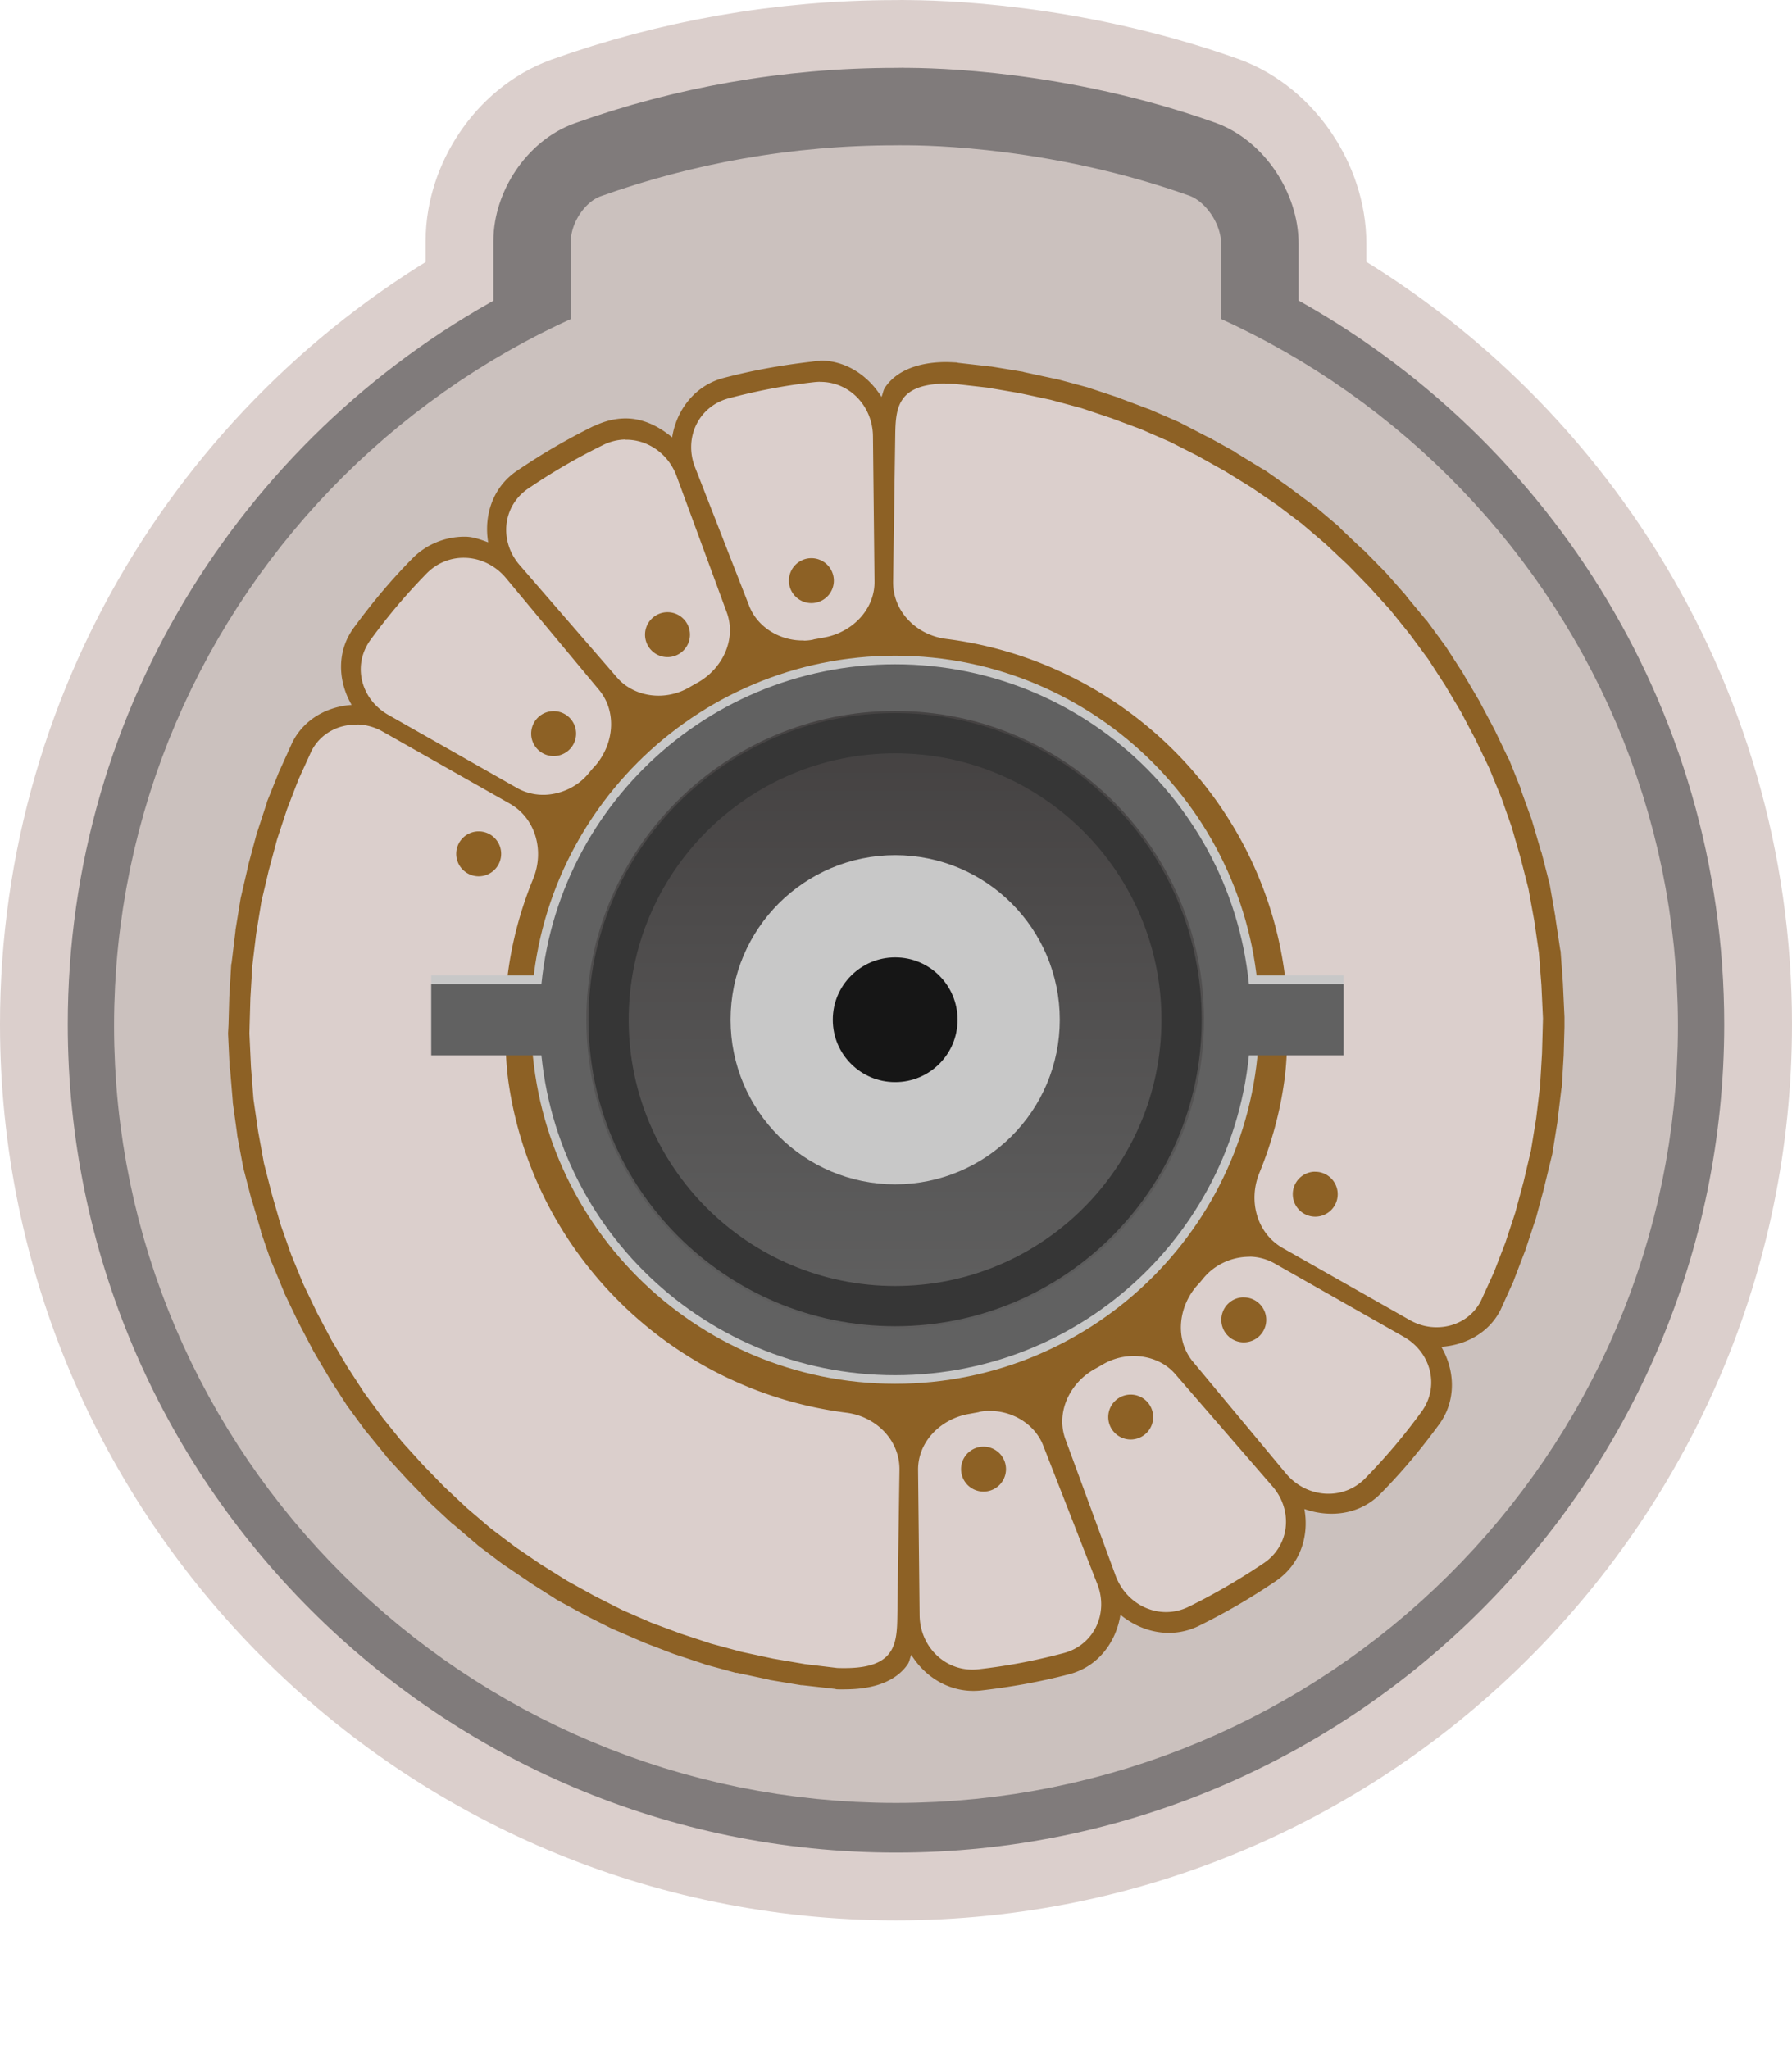 <?xml version="1.0" encoding="UTF-8" standalone="no"?>
<!-- Created with Inkscape (http://www.inkscape.org/) -->

<svg
   width="9.254mm"
   height="10.583mm"
   viewBox="0 0 9.254 10.583"
   version="1.1"
   id="svg589461"
   inkscape:version="1.2-dev (ac43753, 2021-08-09)"
   sodipodi:docname="VektronixPort.svg"
   xmlns:inkscape="http://www.inkscape.org/namespaces/inkscape"
   xmlns:sodipodi="http://sodipodi.sourceforge.net/DTD/sodipodi-0.dtd"
   xmlns:xlink="http://www.w3.org/1999/xlink"
   xmlns="http://www.w3.org/2000/svg"
   xmlns:svg="http://www.w3.org/2000/svg">
  <sodipodi:namedview
     id="namedview589463"
     pagecolor="#505050"
     bordercolor="#ffffff"
     borderopacity="1"
     inkscape:pageshadow="0"
     inkscape:pageopacity="0"
     inkscape:pagecheckerboard="1"
     inkscape:document-units="mm"
     showgrid="false"
     fit-margin-top="0"
     fit-margin-left="0"
     fit-margin-right="0"
     fit-margin-bottom="0"
     height="10.583mm"
     inkscape:zoom="12.087093"
     inkscape:cx="38.470788"
     inkscape:cy="18.2426"
     inkscape:window-width="2560"
     inkscape:window-height="1027"
     inkscape:window-x="1912"
     inkscape:window-y="-8"
     inkscape:window-maximized="1"
     inkscape:current-layer="layer1" />
  <defs
     id="defs589458">
    <linearGradient
       inkscape:collect="always"
       xlink:href="#linearGradient67753"
       id="linearGradient103787"
       gradientUnits="userSpaceOnUse"
       gradientTransform="rotate(90,13.803,139.776)"
       x1="6.477"
       y1="135.105"
       x2="10.429"
       y2="135.105" />
    <linearGradient
       inkscape:collect="always"
       id="linearGradient67753">
      <stop
         style="stop-color:#434040;stop-opacity:1;"
         offset="0"
         id="stop67749" />
      <stop
         style="stop-color:#616161;stop-opacity:1;"
         offset="1"
         id="stop67751" />
    </linearGradient>
    <linearGradient
       inkscape:collect="always"
       xlink:href="#linearGradient67753"
       id="linearGradient103789"
       gradientUnits="userSpaceOnUse"
       gradientTransform="matrix(0,0.863,-0.863,0,135.021,127.135)"
       x1="6.477"
       y1="135.105"
       x2="10.429"
       y2="135.105" />
  </defs>
  <g
     inkscape:label="Layer 1"
     inkscape:groupmode="layer"
     id="layer1"
     transform="translate(237.534,-19.557)">
    <g
       id="g103823"
       transform="translate(-208.049,-132.467)"
       style="display:inline">
      <path
         id="path94037-4"
         style="color:#000000;display:inline;fill:#cbc1be;fill-opacity:1;stroke:#dbcfcc;stroke-width:1.1;stroke-linecap:round;stroke-linejoin:round;stroke-miterlimit:4;stroke-dasharray:none;stroke-opacity:1;paint-order:stroke markers fill"
         d="m -24.824,152.574 c -0.022,1.2e-4 -0.034,5e-4 -0.034,5.1e-4 h -0.001 c -0.558,1.2e-4 -1.094,0.097 -1.592,0.275 -0.164,0.059 -0.286,0.246 -0.286,0.419 v 0.428 c -1.305,0.681 -2.198,2.047 -2.198,3.618 0,2.249 1.829,4.078 4.078,4.078 2.249,0 4.076,-1.83 4.076,-4.078 0,-1.572 -0.893,-2.938 -2.198,-3.619 v -0.413 c 0,-0.18 -0.127,-0.376 -0.299,-0.437 -0.73,-0.259 -1.391,-0.272 -1.546,-0.271 z" />
      <path
         id="path87253-1"
         style="color:#000000;display:inline;fill:#cbc1be;fill-opacity:1;stroke:#807b7b;stroke-width:0.4;stroke-linecap:round;stroke-linejoin:round;stroke-miterlimit:4;stroke-dasharray:none;stroke-opacity:1;paint-order:fill markers stroke"
         d="m -24.824,152.574 c -0.022,1.2e-4 -0.034,5e-4 -0.034,5.1e-4 h -0.001 c -0.558,1.2e-4 -1.094,0.097 -1.592,0.275 -0.164,0.059 -0.286,0.246 -0.286,0.419 v 0.428 c -1.305,0.681 -2.198,2.047 -2.198,3.618 0,2.249 1.829,4.078 4.078,4.078 2.249,0 4.076,-1.83 4.076,-4.078 0,-1.572 -0.893,-2.938 -2.198,-3.619 v -0.413 c 0,-0.18 -0.127,-0.376 -0.299,-0.437 -0.73,-0.259 -1.391,-0.272 -1.546,-0.271 z" />
      <g
         id="g93135-4"
         transform="translate(-9.504,9.355)"
         style="display:inline">
        <path
           inkscape:connector-curvature="0"
           id="path161670-1"
           d="m -15.354,151.356 c -1.882,0 -3.413,-1.52 -3.413,-3.389 0,-1.869 1.531,-3.389 3.413,-3.389 1.882,0 3.413,1.52 3.413,3.389 0,1.869 -1.531,3.389 -3.413,3.389"
           style="fill:#8d6125;fill-opacity:1;fill-rule:nonzero;stroke:#cbc1be;stroke-width:1.25;stroke-miterlimit:4;stroke-dasharray:none;stroke-opacity:1" />
        <g
           id="g52256-5"
           transform="translate(-120.616,35.885)">
          <path
             id="path40527-3-7"
             style="color:#000000;display:inline;fill:#8d6125;fill-opacity:1;stroke-width:1;stroke-dasharray:15.78, 15.78;stroke-dashoffset:5.207;-inkscape-stroke:none;paint-order:markers stroke fill"
             sodipodi:type="inkscape:offset"
             inkscape:radius="0.10873053"
             inkscape:original="M 94.894531 105.25391 C 94.884451 105.25396 94.873601 105.25473 94.863281 105.25586 C 94.704181 105.27426 94.564512 105.30129 94.423828 105.33789 C 94.267036 105.37869 94.189232 105.54239 94.248047 105.69336 L 94.529297 106.41016 C 94.572997 106.52234 94.691212 106.59218 94.810547 106.58984 C 94.827617 106.58951 94.844458 106.58798 94.861328 106.58398 C 94.877778 106.58098 94.893556 106.57722 94.910156 106.57422 C 95.056259 106.54992 95.177313 106.43147 95.175781 106.2832 L 95.167969 105.5332 C 95.166369 105.37723 95.045712 105.25314 94.894531 105.25391 z M 95.541016 105.26172 C 95.295462 105.26572 95.28537 105.38433 95.283203 105.5293 L 95.271484 106.28516 C 95.269184 106.43978 95.39358 106.56058 95.546875 106.58008 C 96.440412 106.6937 97.15553 107.38902 97.289062 108.27344 C 97.301622 108.35664 97.308514 108.46997 97.308594 108.58008 C 97.309052 108.67618 97.304462 108.77107 97.294922 108.84375 C 97.272442 109.016 97.227813 109.18195 97.164062 109.33789 C 97.105593 109.48093 97.148605 109.65037 97.283203 109.72656 L 97.939453 110.09766 C 97.981513 110.12146 98.027917 110.13337 98.072266 110.13477 C 98.169826 110.13777 98.262681 110.089 98.308594 109.99805 L 98.375 109.85156 L 98.433594 109.69727 L 98.484375 109.54297 L 98.527344 109.38281 L 98.566406 109.22266 L 98.59375 109.05469 L 98.613281 108.89062 L 98.623047 108.72266 L 98.626953 108.58008 L 98.626953 108.53906 L 98.619141 108.36719 L 98.607422 108.20117 L 98.582031 108.03516 L 98.552734 107.86914 L 98.511719 107.70898 L 98.464844 107.54883 L 98.410156 107.39648 L 98.349609 107.24414 L 98.279297 107.09766 L 98.203125 106.95508 L 98.121094 106.81641 L 98.035156 106.68359 L 97.939453 106.55273 L 97.837891 106.42969 L 97.732422 106.31055 L 97.621094 106.19727 L 97.505859 106.08789 L 97.382812 105.98438 L 97.253906 105.88867 L 97.123047 105.79688 L 96.986328 105.71289 L 96.845703 105.63477 L 96.703125 105.56055 L 96.552734 105.49609 L 96.400391 105.43945 L 96.246094 105.38867 L 96.085938 105.3457 L 95.923828 105.31055 L 95.759766 105.2832 L 95.59375 105.26367 C 95.57523 105.26288 95.557386 105.26146 95.541016 105.26172 z M 93.888672 105.55078 C 93.850592 105.55138 93.812696 105.56023 93.775391 105.57812 C 93.631699 105.64893 93.508917 105.72106 93.388672 105.80273 C 93.254655 105.89373 93.237665 106.07676 93.34375 106.19922 L 93.847656 106.7793 C 93.903966 106.8443 93.987772 106.87595 94.072266 106.87305 C 94.122966 106.87105 94.1744 106.85843 94.21875 106.83203 C 94.23317 106.82403 94.247019 106.81474 94.261719 106.80664 C 94.391193 106.73474 94.465286 106.58251 94.414062 106.44336 L 94.154297 105.73828 C 94.111197 105.62117 94.002898 105.54898 93.888672 105.55078 z M 93.058594 106.16211 C 92.988234 106.16111 92.917745 106.18834 92.863281 106.24414 C 92.751418 106.35877 92.660341 106.46886 92.574219 106.58594 C 92.478239 106.71644 92.523202 106.89063 92.664062 106.9707 L 93.332031 107.35156 C 93.376881 107.37706 93.428335 107.38892 93.478516 107.38672 C 93.562156 107.38272 93.644177 107.3434 93.699219 107.27734 C 93.709939 107.26444 93.721282 107.25088 93.732422 107.23828 C 93.830492 107.1273 93.848612 106.95981 93.753906 106.8457 L 93.273438 106.26758 C 93.216988 106.19958 93.138334 106.16337 93.058594 106.16211 z M 92.503906 107.02344 C 92.406346 107.02044 92.313491 107.07117 92.267578 107.16211 L 92.201172 107.30859 L 92.140625 107.46094 L 92.089844 107.61719 L 92.046875 107.77734 L 92.009766 107.9375 L 91.982422 108.10352 L 91.962891 108.26953 L 91.953125 108.4375 L 91.949219 108.58008 L 91.947266 108.61914 L 91.955078 108.79102 L 91.96875 108.95898 L 91.992188 109.125 L 92.023438 109.29102 L 92.064453 109.44922 L 92.111328 109.60938 L 92.164062 109.76367 L 92.226562 109.91406 L 92.296875 110.06055 L 92.373047 110.20508 L 92.455078 110.34375 L 92.541016 110.47656 L 92.636719 110.60742 L 92.736328 110.73047 L 92.84375 110.84766 L 92.955078 110.96289 L 93.070312 111.07031 L 93.193359 111.17578 L 93.320312 111.27148 L 93.453125 111.36133 L 93.587891 111.44727 L 93.730469 111.52539 L 93.873047 111.59766 L 94.021484 111.66211 L 94.175781 111.7207 L 94.330078 111.77148 L 94.488281 111.81445 L 94.652344 111.84961 L 94.814453 111.87695 L 94.982422 111.89648 C 95.000942 111.89728 95.016843 111.89674 95.033203 111.89648 C 95.278758 111.89248 95.290802 111.77388 95.292969 111.62891 L 95.304688 110.875 C 95.306988 110.72038 95.182591 110.59762 95.029297 110.57812 C 94.13576 110.46451 93.420644 109.76919 93.287109 108.88477 C 93.274589 108.80187 93.267698 108.68987 93.267578 108.58008 L 93.267578 108.57812 C 93.267121 108.48212 93.27181 108.38908 93.28125 108.31641 C 93.30373 108.14416 93.348358 107.97821 93.412109 107.82227 C 93.470579 107.67923 93.425617 107.50976 93.291016 107.43359 L 92.634766 107.06055 C 92.592706 107.03675 92.548253 107.02484 92.503906 107.02344 z M 97.097656 109.77344 C 97.014016 109.77744 96.931994 109.81675 96.876953 109.88281 C 96.866233 109.89571 96.85489 109.90927 96.84375 109.92188 C 96.74568 110.03285 96.72756 110.20034 96.822266 110.31445 L 97.300781 110.89062 C 97.40704 111.01865 97.596699 111.0351 97.712891 110.91602 C 97.824757 110.80139 97.915834 110.6913 98.001953 110.57422 C 98.097933 110.44372 98.052969 110.26757 97.912109 110.1875 L 97.242188 109.80664 C 97.202938 109.78434 97.161086 109.77434 97.117188 109.77344 C 97.110888 109.77331 97.103926 109.77316 97.097656 109.77344 z M 96.503906 110.28516 C 96.453206 110.28716 96.401771 110.30172 96.357422 110.32812 C 96.343002 110.33612 96.3272 110.34542 96.3125 110.35352 C 96.183029 110.42542 96.110889 110.57765 96.162109 110.7168 L 96.421875 111.41992 C 96.479345 111.57607 96.651541 111.65354 96.800781 111.58008 C 96.944471 111.50928 97.067255 111.43714 97.1875 111.35547 C 97.321514 111.26447 97.338507 111.0834 97.232422 110.96094 L 96.728516 110.37891 C 96.672206 110.31391 96.588401 110.28226 96.503906 110.28516 z M 95.765625 110.56836 C 95.748555 110.56869 95.731714 110.57217 95.714844 110.57617 C 95.698394 110.57917 95.682616 110.58098 95.666016 110.58398 C 95.519913 110.60828 95.398859 110.72868 95.400391 110.87695 L 95.408203 111.62695 C 95.409903 111.79332 95.547646 111.9234 95.712891 111.9043 C 95.87199 111.8859 96.011657 111.85887 96.152344 111.82227 C 96.309136 111.78147 96.384986 111.61777 96.326172 111.4668 L 96.046875 110.74805 C 96.003175 110.63587 95.88496 110.56797 95.765625 110.57031 L 95.765625 110.56836 z "
             transform="translate(9.975,3.503)"
             d="m 94.895,105.145 c -0.015,8e-5 -0.03,0.002 -0.043,0.004 -0.164,0.019 -0.31,0.046 -0.455,0.084 -0.149,0.039 -0.244,0.166 -0.266,0.307 -0.07,-0.058 -0.152,-0.099 -0.244,-0.098 -0.054,8.4e-4 -0.108,0.015 -0.158,0.039 a 0.109,0.109 0 0 0 -0.002,0 c -0.148,0.073 -0.274,0.148 -0.398,0.232 -0.125,0.085 -0.171,0.231 -0.148,0.369 -0.039,-0.014 -0.078,-0.029 -0.119,-0.029 -0.099,-0.001 -0.201,0.038 -0.275,0.115 -0.116,0.118 -0.21,0.233 -0.299,0.354 -0.091,0.123 -0.083,0.278 -0.012,0.4 -0.125,0.008 -0.245,0.073 -0.305,0.191 a 0.109,0.109 0 0 0 -0.002,0.004 l -0.066,0.146 a 0.109,0.109 0 0 0 -0.002,0.004 l -0.061,0.152 a 0.109,0.109 0 0 0 -0.002,0.008 l -0.051,0.156 a 0.109,0.109 0 0 0 -0.002,0.006 l -0.043,0.16 a 0.109,0.109 0 0 0 0,0.002 l -0.037,0.16 a 0.109,0.109 0 0 0 -0.002,0.008 l -0.027,0.166 a 0.109,0.109 0 0 0 0,0.004 l -0.02,0.166 a 0.109,0.109 0 0 0 -0.002,0.008 l -0.01,0.168 a 0.109,0.109 0 0 0 0,0.002 l -0.004,0.143 -0.002,0.037 a 0.109,0.109 0 0 0 0,0.012 l 0.008,0.172 a 0.109,0.109 0 0 0 0.002,0.004 l 0.014,0.168 a 0.109,0.109 0 0 0 0,0.006 l 0.023,0.166 a 0.109,0.109 0 0 0 0,0.004 l 0.031,0.166 a 0.109,0.109 0 0 0 0.002,0.008 l 0.041,0.158 a 0.109,0.109 0 0 0 0.002,0.004 l 0.047,0.16 a 0.109,0.109 0 0 0 0,0.004 l 0.053,0.154 a 0.109,0.109 0 0 0 0.004,0.006 l 0.062,0.15 a 0.109,0.109 0 0 0 0.002,0.006 l 0.07,0.146 a 0.109,0.109 0 0 0 0.002,0.004 l 0.076,0.145 a 0.109,0.109 0 0 0 0.002,0.004 l 0.082,0.139 a 0.109,0.109 0 0 0 0.002,0.004 l 0.086,0.133 a 0.109,0.109 0 0 0 0.004,0.006 l 0.096,0.131 a 0.109,0.109 0 0 0 0.004,0.004 l 0.1,0.123 a 0.109,0.109 0 0 0 0.004,0.006 l 0.107,0.117 a 0.109,0.109 0 0 0 0.002,0.002 l 0.111,0.115 a 0.109,0.109 0 0 0 0.004,0.004 l 0.115,0.107 a 0.109,0.109 0 0 0 0.004,0.002 l 0.123,0.105 a 0.109,0.109 0 0 0 0.004,0.004 l 0.127,0.096 a 0.109,0.109 0 0 0 0.006,0.004 l 0.133,0.09 a 0.109,0.109 0 0 0 0.002,0.002 l 0.135,0.086 a 0.109,0.109 0 0 0 0.006,0.004 l 0.143,0.078 a 0.109,0.109 0 0 0 0.004,0.002 l 0.143,0.072 a 0.109,0.109 0 0 0 0.006,0.002 l 0.148,0.064 a 0.109,0.109 0 0 0 0.004,0.002 l 0.154,0.059 a 0.109,0.109 0 0 0 0.006,0.002 l 0.154,0.051 a 0.109,0.109 0 0 0 0.004,0.002 l 0.158,0.043 a 0.109,0.109 0 0 0 0.006,0 l 0.164,0.035 a 0.109,0.109 0 0 0 0.006,0.002 l 0.162,0.027 a 0.109,0.109 0 0 0 0.006,0 l 0.168,0.019 a 0.109,0.109 0 0 0 0.008,0.002 c 0.023,0.001 0.042,2.4e-4 0.057,0 0.14,-0.002 0.25,-0.043 0.309,-0.127 0.012,-0.017 0.012,-0.034 0.02,-0.051 0.075,0.121 0.209,0.201 0.361,0.184 0.164,-0.019 0.31,-0.046 0.455,-0.084 0.149,-0.039 0.242,-0.166 0.264,-0.307 0.111,0.092 0.266,0.126 0.406,0.057 0.148,-0.073 0.274,-0.148 0.398,-0.232 0.126,-0.086 0.171,-0.233 0.146,-0.371 0.135,0.047 0.289,0.029 0.396,-0.082 0.116,-0.118 0.21,-0.233 0.299,-0.354 0.091,-0.124 0.083,-0.28 0.012,-0.402 0.124,-0.008 0.245,-0.071 0.305,-0.189 a 0.109,0.109 0 0 0 0.002,-0.004 l 0.066,-0.146 a 0.109,0.109 0 0 0 0.002,-0.006 l 0.059,-0.154 a 0.109,0.109 0 0 0 0.002,-0.006 l 0.051,-0.154 a 0.109,0.109 0 0 0 0.002,-0.006 l 0.043,-0.16 a 0.109,0.109 0 0 0 0,-0.002 l 0.039,-0.16 a 0.109,0.109 0 0 0 0.002,-0.008 l 0.027,-0.168 a 0.109,0.109 0 0 0 0,-0.004 l 0.02,-0.164 a 0.109,0.109 0 0 0 0.002,-0.008 l 0.01,-0.168 a 0.109,0.109 0 0 0 0,-0.002 l 0.004,-0.143 a 0.109,0.109 0 0 0 0,-0.004 v -0.041 a 0.109,0.109 0 0 0 0,-0.006 l -0.008,-0.172 a 0.109,0.109 0 0 0 0,-0.002 l -0.012,-0.166 a 0.109,0.109 0 0 0 -0.002,-0.008 l -0.025,-0.166 a 0.109,0.109 0 0 0 0,-0.004 l -0.029,-0.166 a 0.109,0.109 0 0 0 -0.002,-0.008 l -0.041,-0.16 a 0.109,0.109 0 0 0 -0.002,-0.004 l -0.047,-0.16 a 0.109,0.109 0 0 0 -0.002,-0.006 l -0.055,-0.152 a 0.109,0.109 0 0 0 0,-0.004 l -0.061,-0.152 a 0.109,0.109 0 0 0 -0.004,-0.006 l -0.07,-0.146 a 0.109,0.109 0 0 0 -0.002,-0.004 l -0.076,-0.143 a 0.109,0.109 0 0 0 -0.002,-0.004 l -0.082,-0.139 a 0.109,0.109 0 0 0 -0.002,-0.004 l -0.086,-0.133 a 0.109,0.109 0 0 0 -0.004,-0.006 l -0.096,-0.131 a 0.109,0.109 0 0 0 -0.004,-0.004 l -0.102,-0.123 a 0.109,0.109 0 0 0 -0.002,-0.004 l -0.105,-0.119 a 0.109,0.109 0 0 0 -0.004,-0.004 l -0.111,-0.113 a 0.109,0.109 0 0 0 -0.004,-0.002 l -0.115,-0.109 a 0.109,0.109 0 0 0 -0.004,-0.006 l -0.123,-0.104 a 0.109,0.109 0 0 0 -0.006,-0.004 l -0.129,-0.096 a 0.109,0.109 0 0 0 -0.002,-0.002 l -0.131,-0.092 a 0.109,0.109 0 0 0 -0.006,-0.002 l -0.137,-0.084 a 0.109,0.109 0 0 0 -0.004,-0.004 l -0.141,-0.078 a 0.109,0.109 0 0 0 -0.002,0 l -0.143,-0.074 a 0.109,0.109 0 0 0 -0.008,-0.004 l -0.15,-0.065 a 0.109,0.109 0 0 0 -0.006,-0.002 l -0.152,-0.057 a 0.109,0.109 0 0 0 -0.004,-0.002 l -0.154,-0.051 a 0.109,0.109 0 0 0 -0.006,-0.002 l -0.16,-0.043 a 0.109,0.109 0 0 0 -0.004,0 l -0.162,-0.035 a 0.109,0.109 0 0 0 -0.006,-0.002 l -0.164,-0.027 a 0.109,0.109 0 0 0 -0.004,0 l -0.166,-0.019 a 0.109,0.109 0 0 0 -0.01,-0.002 c -0.016,-6.8e-4 -0.035,-0.002 -0.059,-0.002 -0.14,0.002 -0.249,0.045 -0.307,0.129 -0.012,0.017 -0.012,0.034 -0.02,0.051 -0.068,-0.109 -0.182,-0.188 -0.318,-0.188 z m 0.328,1.338 c 0.066,0.11 0.179,0.188 0.311,0.205 0.846,0.108 1.522,0.765 1.648,1.602 0.011,0.075 0.018,0.185 0.018,0.291 4.4e-4,0.092 -0.003,0.185 -0.012,0.25 -0.021,0.163 -0.065,0.319 -0.125,0.467 -0.05,0.122 -0.035,0.257 0.025,0.369 -0.113,0.007 -0.22,0.057 -0.295,0.146 -0.011,0.013 -0.021,0.026 -0.031,0.037 -0.087,0.098 -0.122,0.232 -0.1,0.357 -0.052,-0.02 -0.107,-0.033 -0.162,-0.031 -0.069,0.003 -0.136,0.022 -0.197,0.059 -0.015,0.009 -0.031,0.017 -0.043,0.023 -0.121,0.067 -0.202,0.19 -0.217,0.324 -0.074,-0.068 -0.163,-0.115 -0.264,-0.117 a 0.109,0.109 0 0 0 -0.016,-0.006 c -0.028,5.5e-4 -0.05,0.006 -0.068,0.01 -0.012,0.002 -0.028,0.004 -0.049,0.008 -0.123,0.021 -0.229,0.098 -0.293,0.201 -0.066,-0.11 -0.179,-0.19 -0.311,-0.207 -0.846,-0.108 -1.522,-0.765 -1.648,-1.602 -0.011,-0.074 -0.017,-0.184 -0.018,-0.289 v -0.002 c -4.38e-4,-0.092 0.003,-0.183 0.012,-0.248 0.021,-0.163 0.065,-0.319 0.125,-0.467 0.05,-0.122 0.036,-0.257 -0.025,-0.369 0.113,-0.007 0.22,-0.057 0.295,-0.146 0.011,-0.013 0.021,-0.026 0.031,-0.037 0.087,-0.098 0.122,-0.233 0.1,-0.359 0.052,0.02 0.107,0.033 0.162,0.031 0.066,-0.003 0.134,-0.019 0.197,-0.057 0.018,-0.01 0.032,-0.019 0.041,-0.023 0.121,-0.067 0.204,-0.191 0.219,-0.326 0.077,0.073 0.172,0.125 0.279,0.123 0.022,-4.3e-4 0.048,-0.003 0.074,-0.01 0.016,-0.003 0.03,-0.006 0.041,-0.008 0.123,-0.02 0.23,-0.096 0.295,-0.199 z" />
          <path
             id="path40525-1-1"
             style="color:#000000;display:inline;fill:#dbcfcc;fill-opacity:1;stroke-width:1;stroke-dasharray:15.78, 15.78;stroke-dashoffset:5.207;-inkscape-stroke:none;paint-order:markers stroke fill"
             d="m 104.869,108.756 c -0.01,5e-5 -0.021,9.4e-4 -0.031,0.002 -0.159,0.018 -0.299,0.046 -0.439,0.083 -0.157,0.041 -0.234,0.205 -0.175,0.356 l 0.28,0.717 c 0.044,0.112 0.162,0.181 0.282,0.178 v 10e-4 c 0.017,-3.3e-4 0.034,-0.002 0.051,-0.006 v -5.2e-4 c 0.017,-0.003 0.033,-0.006 0.049,-0.009 0.146,-0.024 0.267,-0.143 0.265,-0.291 l -0.008,-0.75 c -0.002,-0.156 -0.122,-0.281 -0.273,-0.28 z m 0.648,0.009 c -0.246,0.004 -0.257,0.123 -0.259,0.268 l -0.011,0.755 c -0.002,0.155 0.122,0.277 0.275,0.296 0.894,0.114 1.608,0.809 1.742,1.693 0.013,0.083 0.019,0.196 0.019,0.306 4.6e-4,0.096 -0.004,0.191 -0.013,0.264 -0.022,0.172 -0.067,0.338 -0.131,0.494 -0.059,0.143 -0.015,0.312 0.12,0.389 l 0.656,0.372 c 0.042,0.024 0.087,0.036 0.131,0.037 0.098,0.003 0.191,-0.046 0.237,-0.137 l 0.067,-0.147 0.059,-0.153 0.051,-0.155 0.043,-0.16 0.038,-0.161 0.027,-0.166 0.02,-0.166 0.01,-0.168 0.004,-0.143 10e-4,-0.039 -0.008,-0.172 -0.013,-0.167 -0.024,-0.166 -0.03,-0.165 -0.041,-0.16 -0.046,-0.16 -0.054,-0.153 -0.062,-0.151 -0.07,-0.146 -0.076,-0.144 -0.082,-0.138 -0.087,-0.134 -0.096,-0.13 -0.1,-0.124 -0.107,-0.118 -0.111,-0.114 -0.116,-0.109 -0.122,-0.104 -0.128,-0.097 -0.132,-0.09 -0.136,-0.084 -0.141,-0.079 -0.144,-0.073 -0.149,-0.065 -0.153,-0.057 -0.155,-0.052 -0.159,-0.043 -0.163,-0.035 -0.164,-0.028 -0.166,-0.019 c -0.018,-7.9e-4 -0.036,-7.8e-4 -0.052,-5.2e-4 z m -1.653,0.289 c -0.038,6e-4 -0.077,0.01 -0.114,0.028 -0.144,0.071 -0.266,0.143 -0.387,0.225 -0.134,0.091 -0.151,0.272 -0.045,0.395 l 0.503,0.581 c 0.056,0.065 0.141,0.097 0.226,0.094 0.051,-0.002 0.101,-0.016 0.146,-0.042 0.014,-0.008 0.029,-0.017 0.044,-0.025 0.129,-0.072 0.202,-0.224 0.151,-0.363 l -0.259,-0.704 c -0.043,-0.117 -0.151,-0.19 -0.265,-0.188 z m -0.831,0.611 c -0.07,-10e-4 -0.14,0.025 -0.195,0.081 -0.112,0.115 -0.203,0.224 -0.289,0.342 -0.096,0.131 -0.051,0.306 0.089,0.387 l 0.669,0.38 c 0.045,0.025 0.095,0.036 0.145,0.034 0.084,-0.004 0.167,-0.043 0.222,-0.11 0.011,-0.013 0.021,-0.026 0.033,-0.038 0.098,-0.111 0.116,-0.279 0.022,-0.393 l -0.48,-0.577 c -0.056,-0.068 -0.136,-0.105 -0.216,-0.106 z m 1.792,0.002 a 0.116,0.116 0 0 1 0.116,0.116 0.116,0.116 0 0 1 -0.116,0.116 0.116,0.116 0 0 1 -0.116,-0.116 0.116,0.116 0 0 1 0.116,-0.116 z m -0.743,0.279 a 0.116,0.116 0 0 1 0.116,0.116 0.116,0.116 0 0 1 -0.116,0.116 0.116,0.116 0 0 1 -0.116,-0.116 0.116,0.116 0 0 1 0.116,-0.116 z m -0.588,0.511 a 0.116,0.116 0 0 1 0.116,0.116 0.116,0.116 0 0 1 -0.116,0.116 0.116,0.116 0 0 1 -0.116,-0.116 0.116,0.116 0 0 1 0.116,-0.116 z m -1.014,0.07 c -0.098,-0.003 -0.191,0.046 -0.237,0.137 l -0.067,0.147 -0.059,0.153 -0.051,0.155 -0.043,0.16 -0.038,0.161 -0.027,0.166 -0.02,0.166 -0.01,0.168 -0.004,0.142 -0.001,0.04 0.008,0.172 0.013,0.167 0.024,0.166 0.03,0.165 0.041,0.16 0.046,0.16 0.054,0.153 0.062,0.151 0.07,0.146 0.076,0.144 0.082,0.138 0.087,0.134 0.096,0.13 0.1,0.124 0.107,0.118 0.111,0.114 0.116,0.109 0.122,0.104 0.128,0.097 0.132,0.09 0.136,0.085 0.141,0.078 0.144,0.073 0.149,0.065 0.153,0.057 0.155,0.051 0.159,0.043 0.163,0.035 0.164,0.028 0.166,0.02 c 0.018,8e-4 0.036,7.8e-4 0.052,5.2e-4 0.246,-0.004 0.257,-0.123 0.259,-0.268 l 0.011,-0.755 c 0.002,-0.155 -0.122,-0.277 -0.275,-0.296 -0.894,-0.114 -1.608,-0.809 -1.742,-1.693 -0.013,-0.083 -0.019,-0.196 -0.019,-0.305 v -5.1e-4 c -4.6e-4,-0.096 0.004,-0.191 0.013,-0.264 0.022,-0.172 0.067,-0.338 0.131,-0.494 0.059,-0.143 0.015,-0.312 -0.12,-0.389 l -0.656,-0.372 c -0.042,-0.024 -0.087,-0.036 -0.131,-0.037 z m 0.627,0.551 a 0.116,0.116 0 0 1 0.116,0.116 0.116,0.116 0 0 1 -0.116,0.116 0.116,0.116 0 0 1 -0.116,-0.116 0.116,0.116 0 0 1 0.116,-0.116 z m 4.311,1.758 a 0.116,0.116 0 0 1 0.009,0 0.116,0.116 0 0 1 0.116,0.116 0.116,0.116 0 0 1 -0.116,0.116 0.116,0.116 0 0 1 -0.116,-0.116 0.116,0.116 0 0 1 0.107,-0.116 z m -0.327,0.439 c -0.006,-1.3e-4 -0.012,2.5e-4 -0.019,5.2e-4 -0.084,0.004 -0.167,0.043 -0.222,0.11 -0.011,0.013 -0.021,0.026 -0.033,0.038 -0.098,0.111 -0.116,0.279 -0.022,0.393 l 0.48,0.577 c 0.106,0.128 0.295,0.144 0.411,0.025 0.112,-0.115 0.203,-0.224 0.289,-0.342 0.096,-0.13 0.051,-0.306 -0.089,-0.387 l -0.669,-0.38 c -0.039,-0.022 -0.083,-0.034 -0.127,-0.035 z m -0.041,0.21 a 0.116,0.116 0 0 1 0.008,0 0.116,0.116 0 0 1 0.116,0.116 0.116,0.116 0 0 1 -0.116,0.116 0.116,0.116 0 0 1 -0.116,-0.116 0.116,0.116 0 0 1 0.107,-0.116 z m -0.572,0.303 c -0.051,0.002 -0.101,0.016 -0.146,0.042 -0.014,0.008 -0.029,0.017 -0.044,0.025 -0.129,0.072 -0.202,0.224 -0.151,0.363 l 0.259,0.704 c 0.058,0.156 0.23,0.234 0.379,0.16 0.144,-0.071 0.266,-0.144 0.387,-0.225 0.134,-0.091 0.151,-0.272 0.045,-0.395 l -0.503,-0.581 c -0.056,-0.065 -0.141,-0.096 -0.226,-0.093 z m -0.004,0.199 a 0.116,0.116 0 0 1 0.116,0.116 0.116,0.116 0 0 1 -0.116,0.116 0.116,0.116 0 0 1 -0.116,-0.116 0.116,0.116 0 0 1 0.116,-0.116 z m -0.733,0.084 c -0.017,3.3e-4 -0.034,0.002 -0.051,0.006 v 5.1e-4 c -0.016,0.003 -0.033,0.006 -0.049,0.009 -0.146,0.024 -0.267,0.143 -0.265,0.291 l 0.008,0.75 c 0.002,0.166 0.139,0.297 0.304,0.278 0.159,-0.018 0.299,-0.046 0.439,-0.083 0.157,-0.041 0.234,-0.205 0.175,-0.356 l -0.28,-0.717 c -0.044,-0.112 -0.162,-0.181 -0.282,-0.178 z m -0.027,0.185 a 0.116,0.116 0 0 1 0.116,0.116 0.116,0.116 0 0 1 -0.116,0.116 0.116,0.116 0 0 1 -0.116,-0.116 0.116,0.116 0 0 1 0.116,-0.116 z" />
        </g>
        <g
           id="g85180-70"
           transform="matrix(0.953,0,0,0.953,-32.964,19.827)">
          <path
             inkscape:connector-curvature="0"
             id="path71070-87"
             d="m 18.474,136.319 c -1.045,0 -1.892,-0.848 -1.892,-1.892 0,-1.045 0.848,-1.892 1.892,-1.892 1.045,0 1.892,0.848 1.892,1.892 0,1.045 -0.848,1.892 -1.892,1.892"
             style="fill:none;fill-opacity:1;fill-rule:nonzero;stroke:#c8c8c8;stroke-width:0.162;stroke-miterlimit:4;stroke-dasharray:none;stroke-opacity:1" />
          <rect
             style="fill:#c8c8c8;fill-opacity:1;fill-rule:evenodd;stroke:none;stroke-width:0.469;stroke-miterlimit:4;stroke-dasharray:none;stroke-dashoffset:19.681;stroke-opacity:1;paint-order:markers stroke fill"
             id="rect79632-7"
             width="0.688"
             height="0.386"
             x="15.96"
             y="134.187" />
          <rect
             style="fill:#c8c8c8;fill-opacity:1;fill-rule:evenodd;stroke:none;stroke-width:0.469;stroke-miterlimit:4;stroke-dasharray:none;stroke-dashoffset:19.681;stroke-opacity:1;paint-order:markers stroke fill"
             id="rect79634-0"
             width="0.688"
             height="0.386"
             x="20.216"
             y="134.187" />
          <path
             inkscape:connector-curvature="0"
             id="path161672-9"
             d="m 18.474,136.227 c -0.994,0 -1.8,-0.806 -1.8,-1.8 0,-0.994 0.806,-1.8 1.8,-1.8 0.994,0 1.8,0.806 1.8,1.8 0,0.994 -0.806,1.8 -1.8,1.8"
             style="fill:url(#linearGradient103787);fill-opacity:1;fill-rule:nonzero;stroke:#616161;stroke-width:0.253;stroke-miterlimit:4;stroke-dasharray:none;stroke-opacity:1" />
          <path
             inkscape:connector-curvature="0"
             id="path74224-9"
             d="m 18.474,135.979 c -0.857,0 -1.553,-0.695 -1.553,-1.552 0,-0.857 0.695,-1.553 1.553,-1.553 0.857,0 1.552,0.695 1.552,1.553 0,0.857 -0.695,1.552 -1.552,1.552"
             style="fill:url(#linearGradient103789);fill-opacity:1;fill-rule:nonzero;stroke:#363636;stroke-width:0.218;stroke-miterlimit:4;stroke-dasharray:none;stroke-opacity:1" />
          <rect
             style="fill:#616161;fill-opacity:1;fill-rule:evenodd;stroke:none;stroke-width:0.469;stroke-miterlimit:4;stroke-dasharray:none;stroke-dashoffset:19.681;stroke-opacity:1;paint-order:markers stroke fill"
             id="rect75661-4"
             width="0.688"
             height="0.386"
             x="15.96"
             y="134.234" />
          <rect
             style="fill:#616161;fill-opacity:1;fill-rule:evenodd;stroke:none;stroke-width:0.469;stroke-miterlimit:4;stroke-dasharray:none;stroke-dashoffset:19.681;stroke-opacity:1;paint-order:markers stroke fill"
             id="rect79630-35"
             width="0.688"
             height="0.386"
             x="20.216"
             y="134.234" />
          <path
             inkscape:connector-curvature="0"
             id="path81983-0"
             d="m 18.474,135.042 c -0.34,0 -0.615,-0.275 -0.615,-0.615 0,-0.34 0.276,-0.615 0.615,-0.615 0.34,0 0.615,0.275 0.615,0.615 0,0.34 -0.275,0.615 -0.615,0.615"
             style="fill:#161616;fill-opacity:1;fill-rule:nonzero;stroke:#c8c8c8;stroke-width:0.554;stroke-miterlimit:4;stroke-dasharray:none;stroke-opacity:1" />
        </g>
      </g>
    </g>
  </g>
</svg>
